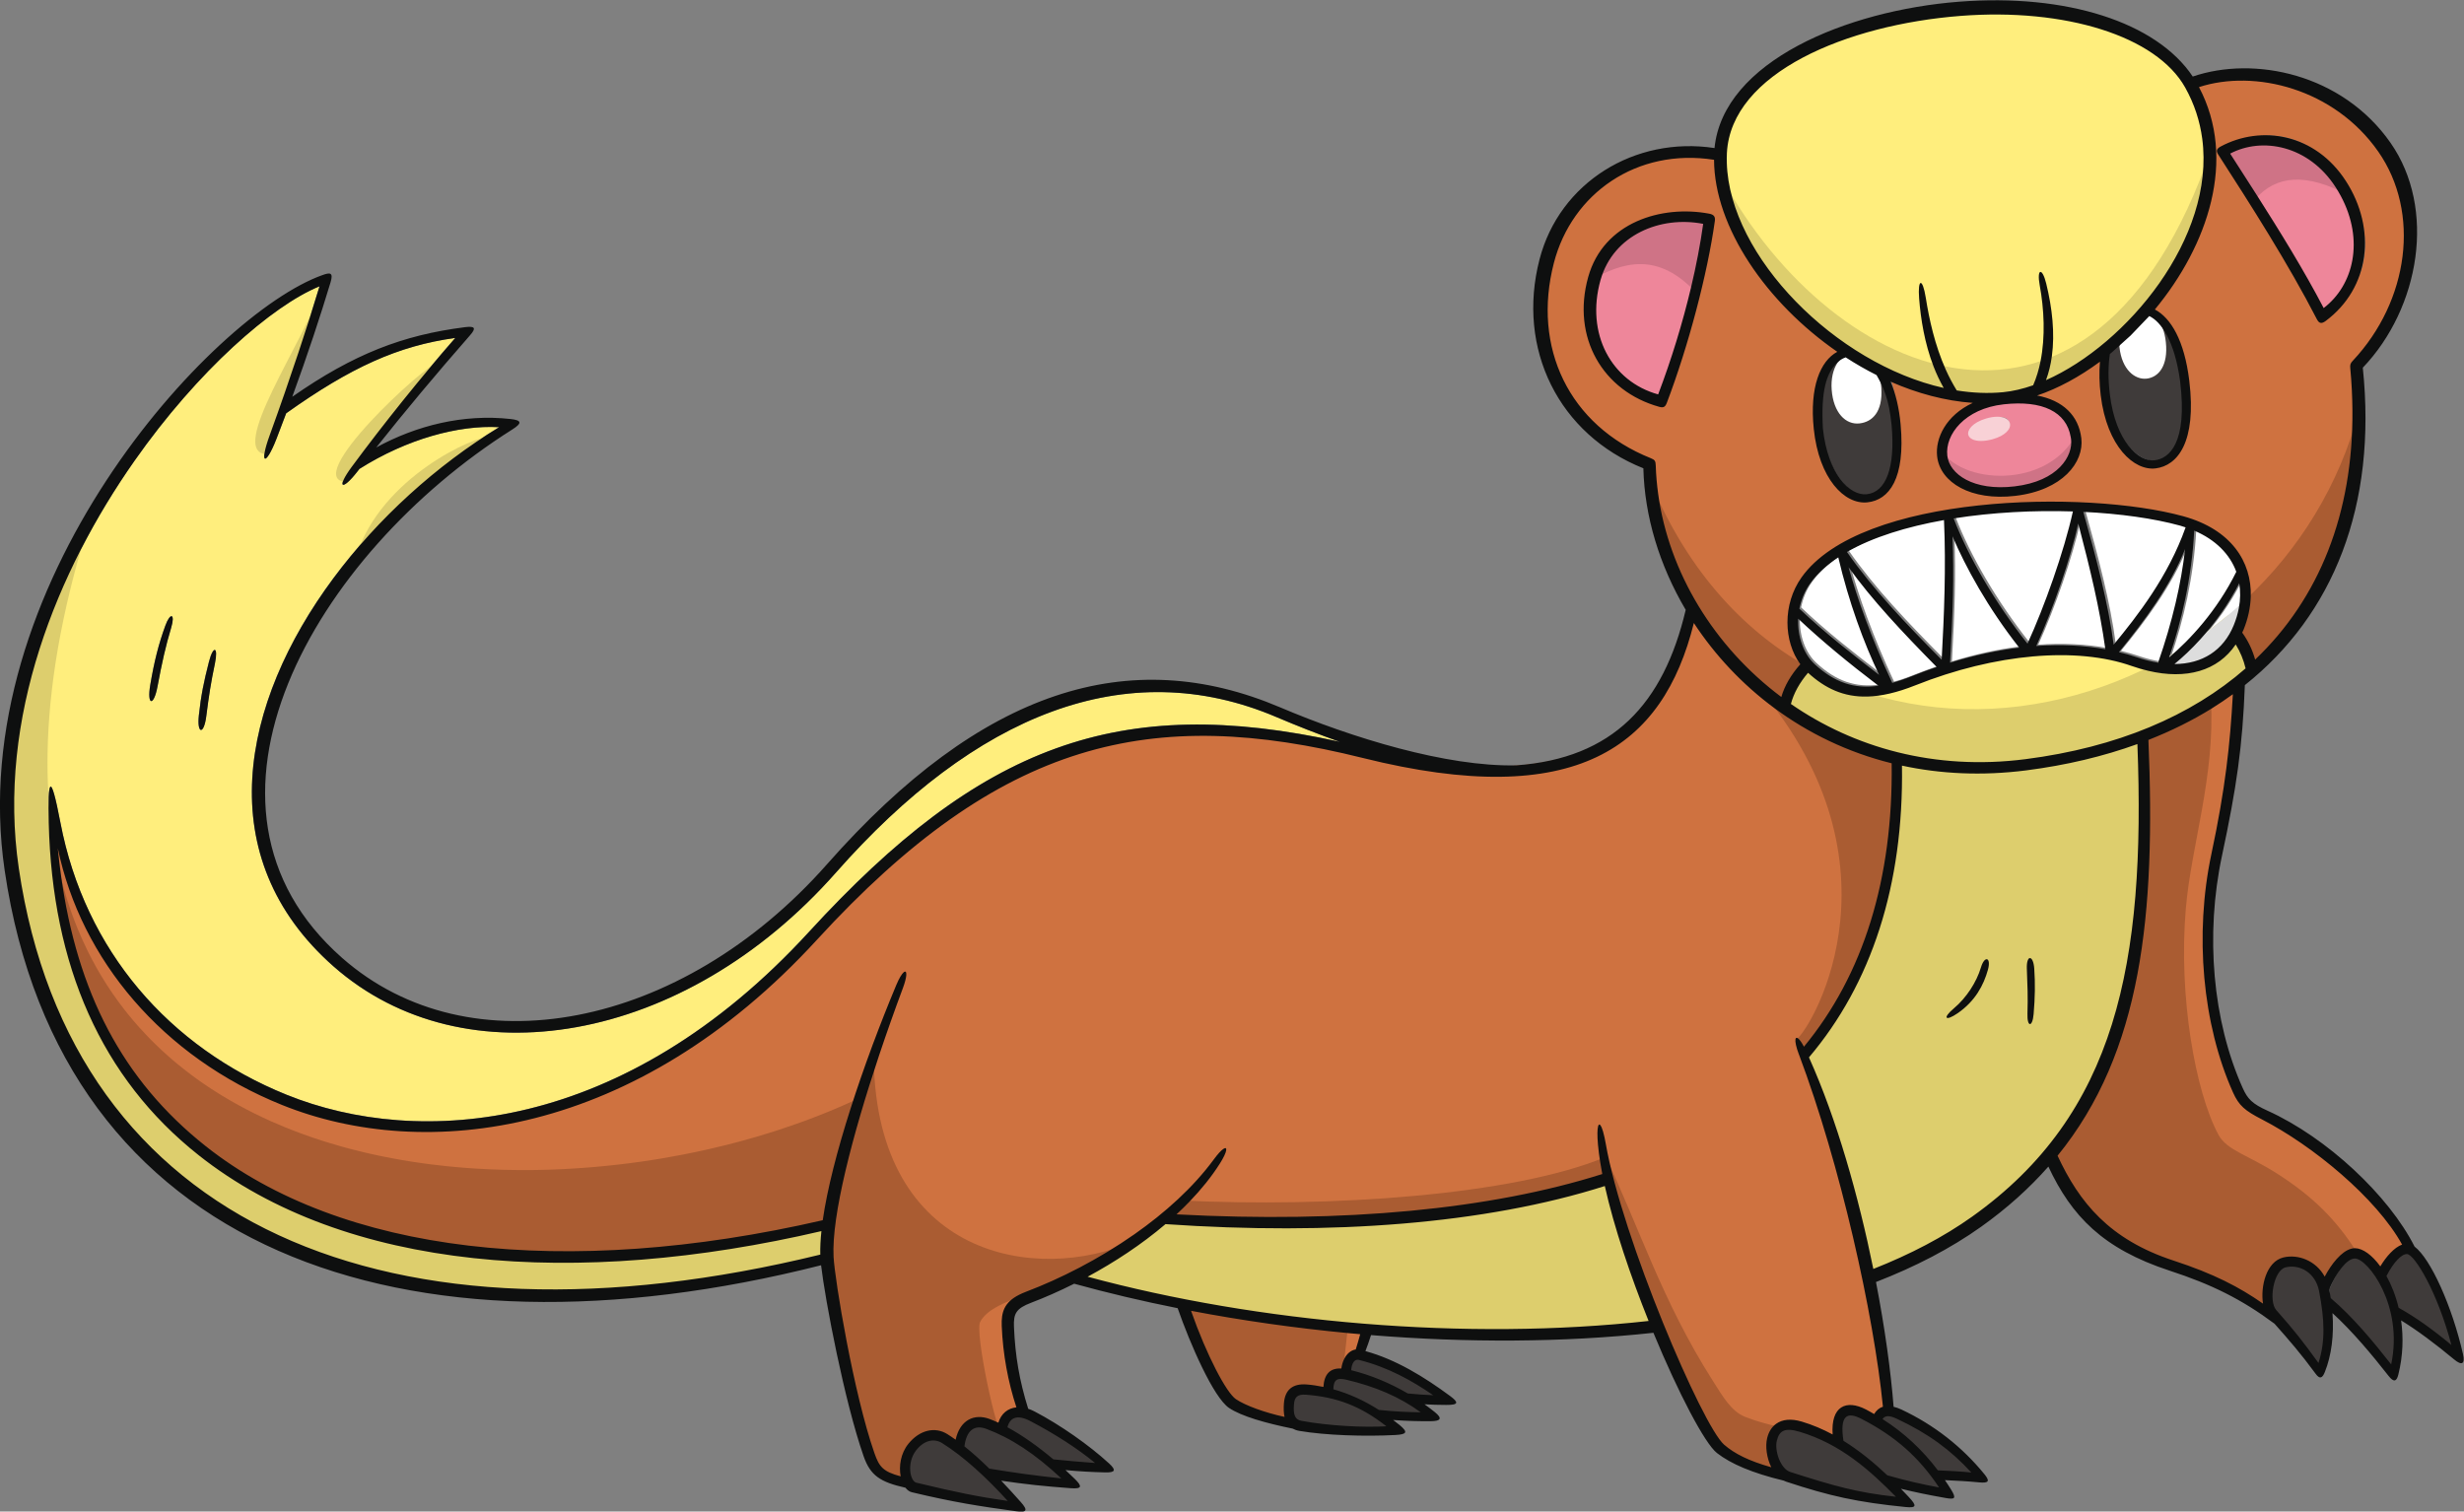 <?xml version="1.0" encoding="UTF-8"?>
<!-- Created with Inkscape (http://www.inkscape.org/) -->
<svg version="1.1" viewBox="0 0 399.69 245.17" xmlns="http://www.w3.org/2000/svg">
 <rect x="0" y="0" width="399.69" height="245.17" fill="#808080" stroke="none"/>
 <defs>
  <clipPath id="clipPath1352-1">
   <path d="M 0,841.89 H 595.28 V 0 H 0 Z"/>
  </clipPath>
  <clipPath id="clipPath1367-1">
   <path d="M 0,841.89 H 595.28 V 0 H 0 Z"/>
  </clipPath>
  <clipPath id="clipPath1382-7">
   <path d="M 0,841.89 H 595.28 V 0 H 0 Z"/>
  </clipPath>
  <clipPath id="clipPath1397-9">
   <path d="M 0,841.89 H 595.28 V 0 H 0 Z"/>
  </clipPath>
  <clipPath id="clipPath1412-8">
   <path d="M 0,841.89 H 595.28 V 0 H 0 Z"/>
  </clipPath>
  <clipPath id="clipPath1427-3">
   <path d="M 0,841.89 H 595.28 V 0 H 0 Z"/>
  </clipPath>
  <clipPath id="clipPath1457-6">
   <path d="M 0,841.89 H 595.28 V 0 H 0 Z"/>
  </clipPath>
  <clipPath id="clipPath1472-0">
   <path d="M 0,841.89 H 595.28 V 0 H 0 Z"/>
  </clipPath>
  <clipPath id="clipPath1487-4">
   <path d="M 0,841.89 H 595.28 V 0 H 0 Z"/>
  </clipPath>
  <clipPath id="clipPath1502-4">
   <path d="M 0,841.89 H 595.28 V 0 H 0 Z"/>
  </clipPath>
  <clipPath id="clipPath1517-0">
   <path d="M 0,841.89 H 595.28 V 0 H 0 Z"/>
  </clipPath>
  <clipPath id="clipPath1532-7">
   <path d="M 0,841.89 H 595.28 V 0 H 0 Z"/>
  </clipPath>
  <clipPath id="clipPath1547-9">
   <path d="M 0,841.89 H 595.28 V 0 H 0 Z"/>
  </clipPath>
  <clipPath id="clipPath1562-5">
   <path d="M 0,841.89 H 595.28 V 0 H 0 Z"/>
  </clipPath>
  <clipPath id="clipPath1577-8">
   <path d="M 0,841.89 H 595.28 V 0 H 0 Z"/>
  </clipPath>
  <clipPath id="clipPath1592-4">
   <path d="M 0,841.89 H 595.28 V 0 H 0 Z"/>
  </clipPath>
  <clipPath id="clipPath1607-2">
   <path d="M 0,841.89 H 595.28 V 0 H 0 Z"/>
  </clipPath>
  <clipPath id="clipPath1622-6">
   <path d="M 0,841.89 H 595.28 V 0 H 0 Z"/>
  </clipPath>
  <clipPath id="clipPath1637-3">
   <path d="M 0,841.89 H 595.28 V 0 H 0 Z"/>
  </clipPath>
  <clipPath id="clipPath1652-7">
   <path d="M 0,841.89 H 595.28 V 0 H 0 Z"/>
  </clipPath>
  <clipPath id="clipPath1667-1">
   <path d="M 0,841.89 H 595.28 V 0 H 0 Z"/>
  </clipPath>
  <clipPath id="clipPath1697-6">
   <path d="M 0,841.89 H 595.28 V 0 H 0 Z"/>
  </clipPath>
 </defs>
 <g transform="matrix(2.308 0 0 2.308 -42.189 -225.61)" fill="#3f3b3a">
  <path transform="matrix(.353 0 0 -.353 0 297)" d="m422 481.03c-2.765-0.33-4.375 1.21-4.723 5.814-0.16 2.112 2.076 4.56 0.377 5.894-1.967-2.09-3.924-6.824-3.251-13.297 0.943-9.057 6.101-14.261 9.448-13.906 3.862 0.401 6.731 6.035 5.967 14.514-0.382 4.241-2.474 7.601-3.837 9.906-0.073 0.037-0.148 0.071-0.221 0.108-1.172-0.161-0.849-1.868-0.784-2.878 0.302-4.756-0.46-5.855-2.977-6.154" clip-path="url(#clipPath1352-1)"/>
  <path transform="matrix(.353 0 0 -.353 0 297)" d="m471.19 486.12c1.151-9.437 6.852-13.87 10.002-13.477 2.811 0.342 7.418 3.733 5.903 16.156-0.824 6.749-4.964 12.68-6.121 12.137 0.843-1.1 0.928-2.552 1.145-4.589 0.506-4.732-0.555-6.379-2.959-6.636-2.287-0.244-4.445 1.097-4.927 5.606-7e-3 0.065-0.47 0.624-0.475 0.69-0.497-0.429-1.388-0.671-1.894-1.08-0.338-2.27-0.769-5.69-0.395-8.751" clip-path="url(#clipPath1367-1)"/>
  <path transform="matrix(.353 0 0 -.353 0 297)" d="m232.99 276.21c-1.859-2.449-0.479-7.165 0.792-7.47 8.141-1.951 13.709-2.795 19.826-3.676-4.183 4.606-9.948 10.608-14.283 13.311-1.706 1.064-4.854-0.212-6.335-2.165m15.743-5.152c5.562-0.917 10.708-1.008 16.24-1.617-5.297 4.966-11.762 9.742-16.635 11.551-2.442 0.905-5.29-1.177-5.682-4.271 1.68-1.337 4.345-4.071 5.965-5.663m12.979 2.069c-3.066 2.588-7.214 5.477-10.151 7.067 0.468 1.872 3.204 3.754 5.869 2.363 4.89-2.56 10.806-6.87 14.388-9.814-3.028 0.22-7.174 0.182-10.217 0.496" clip-path="url(#clipPath1382-7)"/>
  <path transform="matrix(.353 0 0 -.353 0 297)" d="m312.02 288c-1.683 0.12-3.238-1.625-3.349-3.019-0.159-2.002 0.793-4.053 2.148-4.303 5.53-1.02 14.504-1.026 18.942-0.754-5.203 4.099-11.69 7.624-17.74 8.076m26.851-1.441c-4.2 2.874-10.375 6.898-16.275 8.378-0.819 0.205-2.426-1.83-2.523-3.285 3.953-0.972 8.702-3.385 12.159-5.408 1.709-0.178 6.296-0.044 6.974 0.204m-12.723-3.376c-2.912 1.857-6.863 3.471-9.969 4.337 0.06 1.939 1.759 3.777 3.548 3.36 5.779-1.354 12.071-4.849 16.316-7.949-2.663 0.049-6.461-0.112-10.007 0.252" clip-path="url(#clipPath1397-9)"/>
  <path transform="matrix(.353 0 0 -.353 0 297)" d="m515.61 305.25c4.366-3.709 9.286-9.115 12.94-13.77 2.499 11.816-4.911 23.518-7.433 23.553-1.656 0.022-4.081-3.841-5.47-7.063-0.441-0.026-0.042-0.355-0.037-0.381 0.11-0.572 0.027-1.776 0.112-2.339m13.643-3.318c2.818 0.064 7.75-3.062 11.745-6.353-2.827 10.672-8.118 20.333-9.604 20.449-1.056 0.081-6.41-3.184-7.854-5.987 0.996-1.786 3.634-6.494 4.096-8.666m-13.909-9.383c-3.141 4.338-5.679 7.106-9.308 11.211-1.571 1.774 0.021 9.616 2.444 10.189 2.848 0.675 6.844-1.465 7.54-5.06 1.135-5.863 0.676-12.15-0.676-16.34" clip-path="url(#clipPath1412-8)"/>
 </g>
 <g transform="matrix(2.308 0 0 2.308 -42.189 -225.61)" fill="#ee869a">
  <path transform="matrix(.353 0 0 -.353 0 297)" d="m519.31 526.46c-0.319 0.596-1.3 0.796-1.684 1.389-5.367 8.304-14.983 9.723-21.392 6.35 1.719-2.673 2.514-5.533 4.246-8.25 4.791-7.513 10.215-16.332 14.152-23.865 5.946 4.516 9.339 15.378 4.598 24.219" clip-path="url(#clipPath1427-3)"/>
  <path transform="matrix(.353 0 0 -.353 0 297)" d="m369.84 509.28c-1.234 0.028 0.037-0.219 0.029-0.247-2.987-10.709 3.22-21.069 12.553-23.658 2.631 6.916 5.426 15.066 7.099 22.108 1.046 4.398 1.149 8.691 1.706 12.712-8.546 1.665-18.788-2.033-21.332-10.971" clip-path="url(#clipPath1457-6)"/>
  <path transform="matrix(.353 0 0 -.353 0 297)" d="m447.55 480.9c2.543 0.759 3.894 0.644 4.232-0.49 0.344-1.152-0.665-1.982-3.164-2.679-2.681-0.748-3.835-0.709-4.154 0.36-0.272 0.912 0.364 2.051 3.165 2.888m17.828-3.23c-0.852 4.989-6.921 8.353-14.638 7.5-7.816-0.863-12.198-7.063-11.737-11.202-1.114-0.123-0.111-0.024-0.109-0.036 0.43-3.675 6.057-7.083 14.273-6.121 8.786 1.029 12.898 6.226 12.516 9.496-0.019 0.163-0.278 0.427-0.305 0.585" clip-path="url(#clipPath1472-0)"/>
 </g>
 <g transform="matrix(2.308 0 0 2.308 -42.189 -225.61)" fill="#fff">
  <path transform="matrix(.353 0 0 -.353 0 297)" d="m422.04 480.15c2.516 0.299 4.622 2.281 4.32 7.037-0.065 1.01-0.273 1.988-0.598 2.878-0.652 1.432-4.207 4.068-6.152 3.532-0.673-0.223-1.323-0.647-1.916-1.278-0.95-1.373-1.382-3.36-1.222-5.472 0.348-4.604 2.803-7.027 5.568-6.697" clip-path="url(#clipPath1487-4)"/>
  <path transform="matrix(.353 0 0 -.353 0 297)" d="m479.16 489.06c2.405 0.257 4.348 2.557 3.843 7.289-0.218 2.037-0.839 3.604-1.683 4.704-0.399 0.326-0.805 0.93-1.211 1.126-1.987-2.273-6.091-4.928-6.35-6.662 5e-3 -0.066 6e-3 -0.132 0.013-0.198 0.483-4.508 3.101-6.502 5.388-6.259" clip-path="url(#clipPath1502-4)"/>
  <path transform="matrix(.353 0 0 -.353 0 297)" d="m412.54 448.56c-1.12-1.568-1.81-3.296-2.153-5.039 5.225-4.964 10.521-9.049 15.891-13.188-3.051 6.35-6.047 14.52-8.144 23.426-2.297-1.522-4.201-3.25-5.594-5.199m85.499 0.049c-2.2-4.328-4.955-8.095-7.72-11.153-1.776-1.964-3.552-3.63-5.191-4.963 5.532 0.017 9.753 2.67 11.831 7.77 0.461 1.132 0.789 2.256 1 3.362 0.328 1.722 0.343 3.394 0.08 4.984m-0.585 2.267c-1.275 3.492-4.119 6.393-8.384 8.204-0.505-9.702-2.613-18.224-5-25.261 4.083 3.456 9.535 9.251 13.384 17.057m-11.204 9.199c-5.234 1.438-11.977 2.385-19.279 2.738 2.543-9.048 5.009-18.447 6.048-26.461 4.712 5.723 10.832 13.508 14.333 23.371-0.365 0.12-0.72 0.247-1.102 0.352m-45.118 1.431c2.892-7.567 8.272-16.833 14.714-24.95 3.36 7.323 7.266 18.292 9.049 26.344-7.762 0.251-16.041-0.173-23.763-1.394m-21.267-6.679c5.217-7.476 11.688-14.234 18.876-21.485 0.498 8.962 0.882 18.446 0.466 27.838-7.392-1.316-14.173-3.39-19.342-6.353m20.551-22.063c4.75 1.461 9.366 2.46 13.774 2.998-6.279 7.986-10.691 16.073-13.289 22.183 0.321-8.245 0.059-15.426-0.485-25.181m33.653 2.102c1.208-0.296 2.391-0.625 3.523-1.013 1.485-0.51 2.911-0.86 4.284-1.086 2.854 8.205 4.594 15.738 5.374 22.628-3.018-7.49-8.099-14.329-13.181-20.529m-45.177-6.125c1.241 0.337 2.542 0.776 3.932 1.337 1.657 0.668 3.297 1.263 4.928 1.82-7.004 7.114-12.835 13.315-17.561 19.875 1.667-6.032 4.485-14.009 8.701-23.032m-15.434 3.7c3.913-3.596 7.781-4.976 12.693-4.275-5.892 4.472-11.304 8.933-16.004 13.366-0.165-3.616 1.114-7.072 3.311-9.091m52.505 28.055c2.418-9.29 4.256-16.811 5.4-25.054-4.235 0.764-8.854 0.997-13.768 0.647 3.458 7.637 6.816 17.409 8.368 24.407" clip-path="url(#clipPath1517-0)"/>
 </g>
 <path transform="matrix(.814 0 0 -.814 -42.189 459.75)" d="m404.94 277.71c-0.473-1.936 1.564-6.687 3.57-7.328 8.652-2.76 14.522-3.626 22.294-4.457-5.167 5.239-12.178 11.931-20.395 14.374-2.979 0.883-4.902-0.597-5.39-2.589m34.31-9.617c-4.027 6.046-9.563 11.279-16.339 14.775-2.894 1.494-5.46-0.091-4.692-5.156 3.168-1.968 6.865-5.065 9.535-7.592 3.959-1.12 8.016-1.453 11.495-2.105m-13.323 14.338c0.529 0.751 2.285 1.404 3.871 0.657 6.242-2.935 11.843-7.766 15.957-12.255-1.82 0.2-5.685 0.037-7.849 0.121-3.092 4.097-7.705 8.611-11.979 11.32" clip-path="url(#clipPath1532-7)" fill="#3f3b3a"/>
 <path transform="matrix(.814 0 0 -.814 -42.189 459.75)" d="m81.761 428.29c0.817 4.851 1.701 8.251 3.008 11.839 0.999 2.742 2.008 2.404 1.17-0.39-1.095-3.651-1.843-6.96-2.727-11.721-0.751-4.044-2.14-3.822-1.451 0.272m9.68-6.031c0.431 4.014 0.975 6.62 2.008 10.666 0.853 3.345 1.904 3.084 1.199-0.294-0.826-3.956-1.189-6.336-1.733-10.576-0.477-3.715-1.876-3.544-1.474 0.204m-27.591-21.338c4.886-25.591 21.736-44.82 45.06-54.25 26.387-10.665 67.261-7.76 104.14 32.464 34.106 37.207 61.717 47.592 105.76 37.855-4.377 1.546-8.641 3.236-12.65 4.941-29.995 12.754-60.034 0.43-87.717-30.945-30.33-34.373-74.167-41.62-100.13-18.771-24.715 21.75-18.535 52.514-0.037 77.401 8.857 11.917 20.536 22.488 33.005 30.073-0.024 2e-3 -0.05 1e-3 -0.075 2e-3 -7.989 0.437-18.302-2.338-27.759-8.314-0.124-0.16-0.25-0.319-0.374-0.478-1.587-2.051-2.666-2.883-2.946-2.661-0.273 0.217 0.222 1.446 1.773 3.545 6.391 8.651 13.927 18.004 20.634 25.682 3e-3 3e-3 5e-3 6e-3 8e-3 9e-3 -11.409-1.58-20.822-5.857-33.7-15.02-0.621-1.663-1.253-3.332-1.904-5.009-1.148-2.959-2.042-4.239-2.353-4-0.29 0.223-0.072 1.771 0.942 4.561 4.216 11.607 7.889 22.852 9.963 29.755-0.018-8e-3 -0.038-0.017-0.057-0.025-9.358-3.835-24.17-16.722-36.831-34.767-15.305-21.813-27.465-51.162-23.046-81.167 10.522-71.457 74.379-97.874 159.72-76.989-0.038 1.399 0.04 2.968 0.221 4.683-48.673-11.362-94.85-8.035-124.1 15.127-19.432 15.392-29.179 37.773-29.877 66.227-0.108 4.463-6e-3 6.824 0.31 7.174 0.37 0.412 1.036-1.961 2.017-7.103" clip-path="url(#clipPath1547-9)" fill="#ffee7d"/>
 <path transform="matrix(.814 0 0 -.814 -42.189 459.75)" d="m455.42 413.53c18.278 2.343 33.054 8.617 43.888 18.093-0.409 1.719-1.071 3.308-1.966 4.77-3.573-5.288-9.86-7.049-17.461-5.248-1.063 0.252-1.144 1.675-2.256 2.067-10.948 3.865-28.494 2.626-44.491-3.748-3.644-1.452-6.43-3.381-9.194-3.454-4.737-0.124-8.416 1.625-11.829 4.736-1.682-1.976-2.851-4.058-3.414-6.214 12.516-8.666 28.634-13.319 46.722-11.001" clip-path="url(#clipPath1562-5)" fill="#ffee7d"/>
 <path transform="matrix(.814 0 0 -.814 -42.189 459.75)" d="m456.52 362.8c-0.227-2.701-0.377-2.7-0.283 0.023 0.116 3.343 0.053 5.842-0.066 8.971-0.107 2.807 0.115 2.858 0.308 0.056 0.204-2.959 0.097-5.713-0.182-9.05m-8.995 8.979c-0.85-3.044-2.238-5.833-5.736-8.25-2.428-1.677-2.202-2.155 0.209-0.129 2.469 2.077 4.492 5.372 5.36 8.28 0.741 2.485 0.866 2.543 0.168 0.043m8.247 40.365c-8.861-1.135-18.352 0.097-25.969 1.741 0.354-23.919-6.576-44.871-19.007-59.557 5.545-12.319 10.677-29.143 13.614-43.575 7.351 2.904 16.04 6.522 21.742 10.583 28.691 20.432 34.606 52.603 32.93 96.373-6.748-2.443-15.301-4.482-23.309-5.51" clip-path="url(#clipPath1577-8)" fill="#ddce6d"/>
 <path transform="matrix(.814 0 0 -.814 -42.189 459.75)" d="m284.07 322.61c-4.789-4.074-12.234-9.658-17.564-12.529 33.974-9.179 79.455-13.625 115.73-9.606-3.578 8.911-8.308 21.809-10.145 30.041-23.861-7.595-55.086-10.173-88.02-7.906" clip-path="url(#clipPath1592-4)" fill="#ddce6d"/>
 <path transform="matrix(.814 0 0 -.814 -42.189 459.75)" d="m439.15 487.5c-0.789 1.397-0.677 2.598-1.24 4.061-1.785 4.639-2.551 9.774-2.867 13.825-0.318 4.062-0.571 4.1 0.065 0.074 0.671-4.251 0.766-9.008 2.956-13.921 0.629-1.413 2.861-4.373 3.685-5.719 3.118-0.499 6.303-0.406 9.332-0.112 1.914 0.185 4.315 0.893 6.368 1.615 0.652 1.495 1.764 4.522 2.098 6.195 0.987 4.927 0.083 9.776-0.795 14.536-0.609 3.3-0.614 3.458 0.189 0.199 1.212-4.926 1.518-9.871 0.899-14.425-0.227-1.665 0.257-3.266-0.305-4.777 16.103 7.126 35.03 28.471 32.396 48.196-0.465 3.477-2.107 8.247-3.953 11.542-5.75 10.26-24.651 15.808-45.477 14.187-22.668-1.762-46.659-12.208-47.5-28.174-0.034-0.656-0.115-2.499-0.096-3.163 0.525-18.691 22.787-39.341 44.245-44.141" clip-path="url(#clipPath1607-2)" fill="#ffee7d"/>
 <path d="m43.288 73.684c-6.595-0.291 6.03-18.23 9.177-27.466-2.38 7.123-5.316 18.719-7.792 23.919-0.539 1.131-0.57 2.335-0.911 2.997-0.14 0.272 0.041 0.572-0.474 0.55z" fill="#ddce6d"/>
 <g transform="matrix(2.308 0 0 2.308 -42.189 -225.61)" fill="#cf7240">
  <path transform="matrix(.353 0 0 -.353 0 297)" d="m410.03 357.37c0.304-0.162 0.749-0.842 1.277-1.841 11.857 14.364 17.769 34.139 17.482 57.185-8.804 2.187-16.65 6.027-23.364 10.987-6.463 4.775-12.09 12.592-16.279 18.972-8.38-24.724-22.206-37.049-65.288-27.677-42.109 10.495-73.393 3.286-110.03-36.681-36.111-39.395-77.356-43.72-105.8-32.273-23.831 9.591-40.048 29.869-44.709 52.12 0.179-1.85-0.859-6.022-0.613-7.805 3.208-23.179 13.422-40.732 30.104-53.944 26.98-21.37 71.697-26.54 122.95-14.751 0.894 6.229 2.908 13.973 5.482 22.045 2.662 8.352 6.032 15.825 9.268 23.557 1.192 2.847 1.455 3.927 1.338 2.519-0.046-0.559-0.699-0.631-1.127-1.777-1.618-4.334-3.114-8.639-4.628-13.176-5.309-15.903-9.933-32.369-9.512-40.573 0.236-4.603 4.227-27.292 8.366-39.122 0.959-2.741 3.727-4.682 7.238-5.628-0.387 2.012 0.206 5.356 1.76 7.275 2.239 2.765 3.862 3.015 6.321 1.475 0.547-0.343 1.875-1.056 2.422-1.446 0.855 3.941 2.384 3.81 4.51 4.474 0.574-0.214 3.841-0.577 4.442-0.855 0.56-0.781-0.106 0.109-0.103 0.108 0.563 1.826 2.234 3.108 3.928 3.278-1.676 5.11-2.686 11.117-2.92 16.753-0.117 2.806-0.16 3.844 2.794 5.345 0.423 0.215 1.787 0.867 2.31 1.066 6.744 2.559 14.013 6.462 21.117 11.443 6.063 4.251 10.792 8.615 14.966 14.299 0.776 1.055 1.288 1.935 1.71 2.231 0.931 0.651 0.333 1.12-1.205-1.314-1.688-2.669-3.979-5.763-6.287-8.163-0.831-0.864-0.803-1.819-1.695-2.646 33.416-1.776 63.202 0.186 85.481 7.247-0.157 0.811-0.371 2.306-0.494 3.078-0.193 1.218-0.268 2.47-0.366 3.573-0.328 3.687-0.739 4.287-0.127 2.847 0.183-0.431 0.064-0.863 0.259-1.764 0.078-0.365 0.314-1.857 0.391-2.299 3.258-18.811 18.379-55.691 22.736-59.456 2.085-1.798 7.734-3.847 12.231-5.123-0.936 1.871-2.013 5.303-1.615 6.928 0.313 1.277 1.013 2.145 1.875 2.764 1.224 0.879 2.081 0.445 4.223-0.194 2.152-0.639 4.835-1.831 6.794-2.883-0.381 5.633 0.63 8.051 4.59 6.009 0.557-0.288 2.508-1.47 3.047-1.778 0.438 0.731 2.126 2.018 2.859 2.248-1.836 18.466-8.579 48.549-16.839 70.489-0.56 1.487-1.138 1.466-1.056 1.935 0.049 0.281-0.436 1.072-0.219 0.956" clip-path="url(#clipPath1622-6)"/>
  <path transform="matrix(.353 0 0 -.353 0 297)" d="m369.2 509.44c3.044 10.916 12.955 13.522 22.437 11.733 0.931-0.174 0.975-0.479 0.851-1.353-1.473-10.561-4.877-22.615-9.175-33.935-0.339-0.904-0.179-0.961-0.954-0.747-11.237 3.116-16.409 12.256-13.048 24.302m125.74 25.829c8.142 4.374 17.484 2.33 23.57-7.085 6.187-9.574 5.481-19.872-3.361-26.45-0.869-0.648-0.835-0.381-1.245 0.413-5.721 11.11-12.784 21.89-19.227 31.891-0.448 0.695-0.365 0.69 0.431 1.119m4.216-90.363c-0.07-2.172 0.343-3.284-0.548-5.47-0.081-0.199-0.178-0.378-0.265-0.57 1.164-1.619 2.032-3.413 2.579-5.375 12.795 12.179 20.593 29.174 20.442 49.617-0.02 2.754-0.043 5.063-0.316 7.939-0.069 0.726 0.488 1.727 0.939 2.204 11.204 11.928 12.992 30.182 4.52 42.308-8.764 12.544-26.998 16.015-38.114 12.397 5.1-15.238 1.104-31.938-8.068-45.038 3.195-1.696 5.599-5.888 6.577-13.89 1.509-12.373-1.506-16.133-5.824-16.66-4.247-0.518-8.899 3.565-10.153 13.846-0.284 2.334-0.663 5.377-0.486 7.467-4.066-3.006-10.012-6.281-14.205-7.689 5.173-0.958 8.797-3.951 9.328-8.476 0.554-4.747-3.042-9.404-12.508-10.512-8.803-1.031-13.777 1.737-14.387 6.946-0.42 3.594 1.74 8.43 7.103 10.914-5.52 0.392-12.74 2.449-18.051 4.783 0.997-2.339 1.477-5.993 1.776-9.321 0.969-10.768-1.55-14.385-5.906-14.837-4.576-0.477-8.982 4.14-10.009 14.026-0.865 8.316 1.751 13.497 5.132 15.303-14.086 9.736-24.281 26.039-24.336 39.489-15.406 2.405-31.226-7.383-34.815-21.221-4.358-16.799 2.952-33.257 19.332-39.811 0.784-0.313 1.553-1.224 1.582-2.148 0.057-1.893 3e-3 -2.779 0.262-4.658 2.142-15.551 12.295-30.365 25.764-40.436 0.651 2.256 3.154 4.474 4.952 6.513 0.02 0.023-0.07-0.011-0.05 0.011-3.352 4.56-3.791 11.159 7e-3 16.519 15.032 16.318 55.498 16.085 74.877 11.967 9.492-2.618 13.094-9.259 12.871-16.25" clip-path="url(#clipPath1637-3)"/>
  <path transform="matrix(.353 0 0 -.353 0 297)" d="m503.47 342.3c-3.418 1.76-4.593 2.854-5.781 5.503-6.084 13.573-7.603 30.812-4.184 46.862 2.786 13.086 3.267 22.899 3.825 32.927-1.344-0.975-4.063-2.364-5.5-3.256-3.89-2.415-7.342-5.185-11.885-6.969 1.459-34.788-1.279-62.173-18.105-82.851 4.315-9.289 10.3-16.708 23.133-20.906 8.039-2.63 13.092-5.277 17.808-8.566-0.53 3.386 0.638 8.39 4.081 9.205 2.85 0.677 6.433-0.573 8.214-3.825 1.327 2.509 2.283 3.664 4.237 4.207 0.265 0.074 0.865 0.343 1.128 0.34 1.551-0.02 4.291-1.47 5.941-3.736 1.167 1.961 3.665 4.444 5.23 5.013-5.116 9.267-17.986 20.931-28.143 26.163" clip-path="url(#clipPath1652-7)"/>
  <path transform="matrix(.353 0 0 -.353 0 297)" d="m289.16 303.61c3.134-8.937 7.058-16.335 8.935-17.603 1.907-1.288 5.79-2.69 9.695-3.538-0.166 0.764-0.207 1.664-0.123 2.722 0.212 2.672 1.722 3.959 4.54 3.74 1.11-0.082 2.221-0.264 3.33-0.49 0.168 2.583 1.342 3.783 3.58 3.672 0.082 0.677 0.582 0.318 0.846 0.858 0.525 1.078 1.483 2.088 2.45 2.226 0.317 1.014 0.844 3.109 1.127 4.148-0.775 0.068-2.219 0.098-2.993 0.171-10.67 1.007-21.22 2.156-31.388 4.095" clip-path="url(#clipPath1667-1)"/>
 </g>
 <g stroke-width="2.308">
  <path d="m257.62 45.694c5.712-3.378 11.433-4.868 17.647 1.925l1.989-12.578-4.877-0.257-8.727 2.567-4.107 5.005z" fill="#cf7386"/>
  <path d="m381.26 31.848c-7.339-4.038-12.121-3.28-15.359 0.372l-5.06-7.814 3.267-1.452 6.443-0.091 4.356 1.906 3.993 3.449z" fill="#cf7386"/>
  <path d="m292.51 107.75-3.338 6.29 5.159 3.752 13.25 4.719 12.161 1.815 12.342-0.907 13.431-3.266 11.616-5.627 8.283-6.245-3.994-8.487c-19.473 16.172-47.348 20.508-68.91 7.958z" fill="#ddce6d"/>
  <path d="m267.45 77.493 0.545 5.264 2.541 9.439 5.99 9.438 7.805 8.894 4.639 3.373 3.919-5.927c-10.507-5.994-19.548-15.961-25.439-30.479z" fill="#aa5c32"/>
  <path d="m382.71 66.416c-3.244 12.392-9.857 22.827-18.404 30.811l-0.01 2.003-1.629 3.517 0.58 1.088 0.37 0.114 1.127 2.694 0.806 1.512 2.639-1.99 7.624-10.527 6.171-15.972 0.726-13.25z" fill="#aa5c32"/>
  <path d="m349.09 107.91 4.769 0.99 7.623-3.994 1.452-1.996 1.198-5.501c-4.544 4.214-9.629 7.739-15.042 10.501z" fill="#ddd"/>
  <path d="m8.639 136.2-6.621 5.75 2.767 14.388 7.701 16.941 12.834 15.915 15.659 11.038 20.278 6.931 21.562 2.823h16.684l25.155-3.849 9.497-1.541-0.256-5.904 5.39-20.535c-0.427 0.201-0.858 0.4-1.292 0.597-0.217 0.099-0.435 0.197-0.653 0.295-0.218 0.097-0.437 0.194-0.657 0.29-0.22 0.096-0.442 0.192-0.663 0.287-0.221 0.095-0.444 0.189-0.667 0.283-0.223 0.094-0.446 0.188-0.67 0.28-0.224 0.093-0.449 0.185-0.675 0.277-0.677 0.275-1.361 0.545-2.051 0.809-0.46 0.176-0.923 0.349-1.388 0.52-0.233 0.086-0.465 0.171-0.699 0.255-0.234 0.085-0.468 0.168-0.704 0.252-0.94 0.333-1.891 0.655-2.85 0.967-0.24 0.078-0.48 0.156-0.721 0.233-0.241 0.077-0.483 0.153-0.725 0.229-0.726 0.227-1.457 0.448-2.193 0.663-0.736 0.215-1.477 0.424-2.222 0.627-0.248 0.068-0.497 0.135-0.747 0.201-0.249 0.067-0.499 0.132-0.749 0.197-0.5 0.13-1.003 0.258-1.507 0.383-0.504 0.125-1.01 0.247-1.517 0.366-0.254 0.06-0.508 0.119-0.762 0.178-0.254 0.058-0.509 0.116-0.764 0.173-0.255 0.057-0.511 0.113-0.767 0.168-0.256 0.056-0.512 0.111-0.769 0.165-0.77 0.162-1.544 0.319-2.321 0.469-1.035 0.2-2.076 0.388-3.121 0.564-0.523 0.088-1.047 0.173-1.572 0.255-0.525 0.082-1.05 0.162-1.577 0.238-0.263 0.038-0.527 0.075-0.791 0.112-0.528 0.073-1.056 0.144-1.585 0.211-0.529 0.067-1.06 0.132-1.591 0.193-1.327 0.153-2.657 0.288-3.991 0.403-0.267 0.023-0.534 0.044-0.801 0.066-0.267 0.021-0.534 0.042-0.801 0.062-0.802 0.059-1.603 0.112-2.406 0.157-0.268 0.014-0.536 0.028-0.804 0.042-0.268 0.014-0.536 0.026-0.804 0.038-0.268 0.011-0.536 0.023-0.804 0.034-0.268 9e-3 -0.536 0.018-0.804 0.028s-0.536 0.016-0.804 0.023-0.536 0.014-0.804 0.018c-0.268 5e-3 -0.536 9e-3 -0.804 0.014-0.268 5e-3 -0.535 7e-3 -0.803 9e-3 -0.536 5e-3 -1.072 5e-3 -1.607 1e-3 -0.803-5e-3 -1.605-0.016-2.406-0.036-1.603-0.039-3.202-0.11-4.795-0.211-0.531-0.034-1.061-0.071-1.591-0.112-0.265-0.021-0.53-0.041-0.794-0.063-0.529-0.044-1.058-0.093-1.585-0.144-0.264-0.026-0.526-0.052-0.789-0.08-0.789-0.083-1.576-0.173-2.361-0.272-0.262-0.033-0.524-0.068-0.785-0.103-0.261-0.035-0.521-0.071-0.781-0.107-0.26-0.037-0.521-0.074-0.781-0.112-0.26-0.038-0.519-0.078-0.779-0.118-0.518-0.081-1.036-0.166-1.551-0.254-0.516-0.088-1.03-0.18-1.543-0.275-0.513-0.096-1.024-0.195-1.534-0.298-0.255-0.052-0.509-0.104-0.763-0.157-0.508-0.107-1.016-0.218-1.52-0.333-0.252-0.058-0.504-0.116-0.756-0.175-0.755-0.178-1.506-0.365-2.253-0.56-0.249-0.065-0.497-0.131-0.745-0.198-0.248-0.067-0.495-0.135-0.742-0.204-0.741-0.207-1.477-0.424-2.208-0.649-0.244-0.075-0.487-0.151-0.73-0.228-0.485-0.154-0.969-0.311-1.45-0.473-0.241-0.081-0.48-0.164-0.719-0.247-0.479-0.166-0.956-0.336-1.43-0.51-0.474-0.174-0.945-0.352-1.414-0.534-0.469-0.182-0.936-0.369-1.4-0.559-0.696-0.286-1.386-0.581-2.07-0.886-0.228-0.102-0.454-0.204-0.681-0.308-0.227-0.104-0.453-0.209-0.679-0.315-0.45-0.212-0.897-0.427-1.342-0.648-1.778-0.88-3.51-1.828-5.189-2.846-0.21-0.127-0.419-0.256-0.627-0.385-0.416-0.259-0.828-0.522-1.238-0.789-0.205-0.134-0.409-0.269-0.612-0.405-0.203-0.136-0.405-0.273-0.606-0.411-0.201-0.138-0.402-0.278-0.601-0.419-0.199-0.141-0.399-0.282-0.596-0.425-0.198-0.143-0.395-0.287-0.59-0.432-0.392-0.29-0.779-0.585-1.163-0.884-0.384-0.299-0.765-0.603-1.141-0.911-0.188-0.154-0.375-0.31-0.562-0.466-0.745-0.626-1.474-1.269-2.187-1.932-0.713-0.662-1.41-1.343-2.089-2.043-0.509-0.525-1.009-1.06-1.499-1.606-0.327-0.364-0.648-0.733-0.966-1.107-0.159-0.187-0.316-0.375-0.472-0.564-0.156-0.189-0.312-0.38-0.466-0.571-0.154-0.192-0.307-0.384-0.459-0.578-1.367-1.746-2.638-3.59-3.806-5.534-0.13-0.216-0.259-0.434-0.386-0.652-0.127-0.219-0.253-0.438-0.378-0.659-0.249-0.442-0.493-0.889-0.732-1.342-0.119-0.226-0.237-0.454-0.354-0.682-0.117-0.229-0.232-0.458-0.346-0.689-0.57-1.155-1.107-2.343-1.609-3.562-0.1-0.244-0.199-0.489-0.297-0.736-0.098-0.246-0.194-0.494-0.289-0.743-0.095-0.249-0.187-0.498-0.279-0.75-0.092-0.252-0.183-0.505-0.272-0.76-0.267-0.763-0.519-1.537-0.76-2.323-0.32-1.048-0.617-2.116-0.888-3.207-0.068-0.273-0.134-0.548-0.199-0.823-0.389-1.651-0.723-3.35-0.998-5.098-4e-3 -0.026-8e-3 -0.053-0.012-0.08z" fill="#aa5c32"/>
  <path d="m15.822 80.608-6.674 12.835-5.134 13.604-3.08 14.888v14.374l3.85 20.022 7.701 16.941 12.834 15.915 15.659 11.038 20.278 6.931 21.562 2.823h16.684l25.155-3.849 9.497-1.541-0.256-5.904 9e-3 -0.038-25.993 4.45-17.606 0.726-18.514-1.452-17.969-3.994-15.972-7.986-12.887-10.709-7.441-9.801-6.897-18.332-1.424-12.214c-0.261-1.286-0.493-2.598-0.688-3.94-0.085-0.588-0.164-1.181-0.236-1.78-0.144-1.198-0.261-2.418-0.352-3.66-0.045-0.621-0.084-1.248-0.116-1.881-0.095-1.896-0.127-3.842-0.095-5.84 0.021-1.331 0.071-2.686 0.15-4.063 0.04-0.688 0.087-1.382 0.142-2.082 0.109-1.4 0.248-2.823 0.417-4.269 0.085-0.723 0.178-1.452 0.278-2.187 0.1-0.735 0.207-1.475 0.323-2.222 0.116-0.746 0.239-1.498 0.371-2.256 0.263-1.516 0.559-3.057 0.886-4.621 0.164-0.782 0.335-1.57 0.515-2.364 1.26-5.557 2.924-11.408 5.022-17.563z" fill="#ddce6d"/>
  <path d="m279.31 28.894c18.153 33.458 60.284 50.726 79.315-4.492l-0.77 8.471-5.134 11.551-6.931 8.471-8.856 6.931-6.802 3.465-6.674 1.155-6.931-0.385-8.342-2.31-7.957-4.877-8.856-6.546-7.701-9.882-3.337-7.444z" fill="#ddce6d"/>
  <path d="m314.66 72.647c3.208 6.002 17.502 6.78 22.139-2.246l-0.578 4.428-3.658 2.888-5.07 1.797-6.61-0.642-3.401-1.604z" fill="#cf7386"/>
 </g>
 <g transform="matrix(2.308 0 0 2.308 -42.189 -225.61)" fill="#aa5c32">
  <path d="m173.67 146.93c0.304 5.371-1.389 10.247-1.767 14.691-0.522 6.133 0.662 12.853 2.298 15.886 0.591 1.096 2.114 1.433 4.163 2.751 2.456 1.58 4.08 3.179 5.513 5.425l-1.424 1.139-0.528 1.112-1.14-1.112-1.585-0.528-1.057 0.556-0.362 1.363 0.028 1.53v0.473l-4.255-2.419-4.728-1.752-3.587-2.392-2.447-3.615-0.417-1.224 2.447-3.559 2.614-5.84 1.029-4.867 0.64-7.202-0.111-7.953z"/>
  <path d="m113.01 191.05-0.278 2.503 0.195 0.528-0.973 0.417-0.306 0.89-2.28 0.028-0.528 0.834 0.167 1.585-2.531-0.528-2.169-1.112-1.724-3.421-1.168-2.809-0.139-0.584z"/>
  <path d="m141.32 145.44c11.274 12.561 4.446 24.363 3.226 25.361l0.556 0.89 1.057-1.112 3.559-6.73 1.557-7.119 0.389-5.84-6.062-2.169z"/>
  <path d="m101.11 182.11c10.776 0.53 23.48-0.367 29.926-3.01l0.315 1.652-4.09 0.944-10.697 1.652-10.146 0.236-6.45-0.315z"/>
  <path d="m130.92 178.59c2.621 5.488 4.113 10.5 7.757 16.227 0.7 1.1 1.275 2.107 2.233 2.501 0.473 0.195 2.307 0.805 2.803 0.682 0.348-0.086-1.001 0.389-1.001 0.389l-0.056 1.446 1.057 1.613-1.168-0.111-2.447-0.945-2.28-2.781-3.059-6.507-2.169-6.396z"/>
  <path d="m79.7 170.91c-0.47 14.656 10.524 17.04 17.575 14.349l-3.281 2.336-4.494 1.47s-0.865 0.305-1.542 0.759c-0.447 0.299-0.791 0.718-0.831 0.959-0.235 1.423 1.572 9.25 1.528 7.102l-1.502-0.334-1.168 0.334-0.278 0.834v0.612l-1.891-1.001-1.557 1.112-0.389 1.279 0.278 1.502-1.724-0.556-0.945-0.89-1.78-6.73-1.39-8.009 0.167-3.448 2.28-8.231z"/>
 </g>
 <path d="m57.82 90.115c4.034-12.763 19.399-19.506 21.599-19.24z" fill="#ddce6d"/>
 <path d="m56.25 78.176c-7.731-0.201 12.712-19.129 15.145-19.637z" fill="#ddce6d"/>
 <path transform="matrix(.814 0 0 -.814 -42.189 459.75)" d="m446.58 372.01c-0.867-2.907-2.89-6.036-5.36-8.112-2.41-2.027-1.688-2.663 0.74-0.987 3.498 2.417 5.165 5.597 6.015 8.64 0.698 2.5-0.653 2.945-1.395 0.459m-363.36 56.007c0.884 4.761 1.632 8.07 2.727 11.721 0.838 2.795-0.171 3.132-1.17 0.39-1.307-3.587-2.191-6.988-3.008-11.839-0.689-4.094 0.7-4.316 1.451-0.272m413.03 106.18c1.719-2.674 3.46-5.375 5.193-8.092 4.79-7.514 9.505-15.15 13.442-22.683 5.946 4.516 8.157 13.486 3.416 22.327-0.319 0.595-0.669 1.19-1.052 1.783-5.368 8.303-14.59 10.038-20.999 6.665m-2.394-0.16c-0.448 0.695-0.309 1.135 0.487 1.564 8.142 4.374 18.877 2.553 24.963-6.862 6.187-9.573 4.812-21.321-4.03-27.899-0.869-0.647-1.337-0.437-1.747 0.357-5.721 11.111-13.23 22.838-19.673 32.84m-38.123-162.25c0.119-3.129 0.238-5.628 0.122-8.971-0.094-2.723 1.004-2.78 1.231-0.079 0.279 3.337 0.33 6.092 0.126 9.05-0.193 2.802-1.586 2.808-1.479 0m-64.496 148.41c-8.546 1.665-17.895-2.2-20.44-11.138-8e-3 -0.028-0.019-0.052-0.027-0.08-2.987-10.709 2.162-20.177 11.494-22.767 2.631 6.917 4.869 14.231 6.543 21.273 1.045 4.398 1.873 8.691 2.43 12.712m2.324 0.565c-1.474-10.561-5.267-24.9-9.565-36.22-0.339-0.903-0.736-1.017-1.511-0.803-11.238 3.116-17.524 13.817-14.163 25.863 3.044 10.916 14.626 14.414 24.109 12.625 0.931-0.174 1.254-0.589 1.13-1.465m146.78-223.96c-2.827 10.671-7.338 17.992-8.824 18.107-1.056 0.081-2.676-1.567-4.119-4.371 0.996-1.786 1.85-3.929 2.424-6.325 3.375-1.887 6.524-4.121 10.519-7.411m-19.213 17.223c-1.656 0.022-3.747-2.893-5.135-6.115 5e-3 -0.025 0.013-0.048 0.018-0.074 0.11-0.572 0.194-1.135 0.279-1.698 4.366-3.709 8.394-8.558 12.048-13.213 2.499 11.816-4.688 21.065-7.21 21.1m-0.793 1.94c0.265 0.073 0.53 0.12 0.793 0.116 1.551-0.019 3.399-1.359 5.049-3.624 1.167 1.962 2.773 3.776 4.339 4.345-5.117 9.266-17.764 19.705-27.921 24.937-3.417 1.759-4.592 2.742-5.781 5.391-6.083 13.573-7.713 31.481-4.295 47.531 2.787 13.085 3.714 21.783 4.272 31.811-1.345-0.975-2.725-1.918-4.163-2.81-3.89-2.414-8.122-4.515-12.665-6.299 1.46-34.789-1.278-62.173-18.105-82.851 4.316-9.289 10.301-16.708 23.133-20.906 8.039-2.63 13.093-5.278 17.808-8.567-0.529 3.387 0.638 8.391 4.081 9.206 2.85 0.677 6.433-0.574 8.214-3.826 1.327 2.51 3.287 5.002 5.241 5.546m-6.365-8.418c-0.696 3.595-3.8 5.401-6.648 4.726-2.423-0.573-3.458-6.743-1.887-8.517 3.629-4.104 5.275-6.204 8.416-10.542 1.352 4.19 1.254 8.47 0.119 14.333m-36.203 108.99c-6.748-2.443-14.142-4.215-22.15-5.242-8.862-1.135-17.147-0.698-24.764 0.945 0.354-23.919-6.103-43.452-18.534-58.137 5.545-12.32 9.889-27.725 12.826-42.157 7.351 2.904 13.99 6.364 19.692 10.426 28.691 20.431 34.606 50.395 32.93 94.165m-67.475-61.79c-0.56 1.487-0.744 2.491-0.662 2.961 0.049 0.28 0.195 0.362 0.412 0.247 0.304-0.163 0.749-0.724 1.276-1.723 11.858 14.364 17.77 33.43 17.482 56.475-8.803 2.188-16.649 6.027-23.363 10.987-6.464 4.775-11.868 10.586-16.057 16.966-6.149-24.725-23.431-37.495-65.956-26.897-42.109 10.495-72.167 3.731-108.8-36.235-36.111-39.395-78.135-44.36-106.57-32.913-23.831 9.592-40.049 28.924-44.71 51.175 0.18-1.85 0.402-3.658 0.649-5.441 3.207-23.178 12.161-40.732 28.843-53.944 26.98-21.369 71.697-26.54 122.95-14.75 0.895 6.229 2.909 13.972 5.482 22.045 2.663 8.351 5.921 17.051 9.157 24.782 1.192 2.847 2.124 3.371 2.007 1.962-0.047-0.558-0.253-1.411-0.681-2.557-1.619-4.333-3.225-8.861-4.74-13.398-5.309-15.903-9.486-31.924-9.065-40.128 0.236-4.602 4.003-27.291 8.143-39.121 0.959-2.741 1.719-3.679 5.231-4.625-0.388 2.012-0.017 4.576 1.536 6.494 2.24 2.765 5.312 3.461 7.77 1.922 0.548-0.343 1.095-0.722 1.643-1.113 0.854 3.941 3.721 5.26 6.74 4.14 0.574-0.213 1.165-0.465 1.767-0.743 2e-3 -1e-3 5e-3 -2e-3 7e-3 -3e-3 0.564 1.825 1.901 2.885 3.595 3.055-1.677 5.109-2.686 10.56-2.921 16.195-0.116 2.806 0.51 4.737 3.463 6.237 0.424 0.216 0.895 0.422 1.419 0.621 6.743 2.559 14.458 6.462 21.562 11.443 6.064 4.251 11.684 9.284 15.859 14.967 0.775 1.055 1.399 1.712 1.822 2.009 0.931 0.651 0.89-0.442-0.649-2.876-1.688-2.669-3.756-5.205-6.064-7.605-0.831-0.864-1.695-1.708-2.586-2.534 33.415-1.776 62.571 0.974 84.85 8.035-0.157 0.811-0.293 1.597-0.415 2.368-0.193 1.219-0.347 2.391-0.446 3.495-0.327 3.686 0.129 4.838 0.74 3.399 0.184-0.431 0.38-1.099 0.574-2.001 0.079-0.364 0.157-0.752 0.233-1.194 3.259-18.811 19.247-56.243 23.603-60.008 2.085-1.798 4.897-3.216 9.394-4.492-0.937 1.87-1.225 4.199-0.827 5.824 0.312 1.276 0.934 2.224 1.796 2.843 1.224 0.879 2.948 1.076 5.09 0.437 2.151-0.639 4.204-1.516 6.162-2.568-0.38 5.633 2.68 7.025 6.641 4.983 0.557-0.287 1.089-0.603 1.628-0.911 0.438 0.732 1.021 1.23 1.755 1.461-1.836 18.466-8.5 48.313-16.76 70.252m16.675-72.715c4.274-2.709 7.941-6.119 11.033-10.216 2.164-0.084 4.847-0.236 6.667-0.436-4.115 4.489-8.533 7.743-14.775 10.678-1.586 0.747-2.396 0.726-2.925-0.026m11.273-13.628c-4.027 6.045-8.696 10.175-15.472 13.67-2.894 1.495-4.356 0.698-3.588-4.367 3.168-1.968 6.077-4.357 8.747-6.883 3.959-1.12 6.834-1.769 10.313-2.42m-8.603-1.852c-5.167 5.239-10.996 10.512-19.213 12.955-2.979 0.883-4.035 0.191-4.523-1.802-0.473-1.936 0.697-5.583 2.703-6.224 8.652-2.759 13.261-4.098 21.033-4.929m-49.285 35.026c-3.578 8.911-6.888 18.656-8.726 26.889-23.86-7.595-54.612-9.859-87.547-7.592-4.788-4.074-10.185-7.608-15.514-10.479 33.974-9.178 75.514-12.837 111.79-8.818m-57.747-7.754c-0.819 0.205-1.423-0.604-1.52-2.059 3.953-0.972 7.81-2.605 11.267-4.628 1.709-0.178 3.175-0.267 5.079-0.353-4.2 2.874-8.926 5.56-14.826 7.04m12.333-10.445c-4.245 3.1-9.088 5.146-14.867 6.5-1.789 0.417-2.485 0.027-2.545-1.911 3.106-0.866 6.165-2.258 9.077-4.115 3.546-0.363 5.672-0.425 8.335-0.474m-6.842-2.784c-5.202 4.099-10.017 5.84-16.067 6.292-1.683 0.12-2.235-0.51-2.347-1.904-0.158-2.002 0.125-3.05 1.48-3.3 5.53-1.02 12.497-1.36 16.934-1.088m-15.88 8.332c1.11-0.083 2.221-0.265 3.33-0.49 0.168 2.582 1.342 3.783 3.58 3.671 0.082 0.678 0.267 1.303 0.531 1.844 0.525 1.078 1.365 1.812 2.332 1.95 0.317 1.014 0.608 2.005 0.891 3.044-0.775 0.067-1.549 0.136-2.323 0.209-10.67 1.008-21.22 2.512-31.388 4.451 3.134-8.938 7.058-16.336 8.935-17.603 1.907-1.289 5.79-2.69 9.695-3.539-0.166 0.765-0.207 1.664-0.123 2.723 0.212 2.672 1.722 3.959 4.54 3.74m-59.637-8.525c2.937-1.59 6.082-3.81 9.149-6.398 3.043-0.314 5.294-0.499 8.321-0.719-3.582 2.944-8.049 5.805-12.939 8.365-2.664 1.391-4.062 0.624-4.531-1.248m10.737-10.195c-5.297 4.966-10.09 8.07-14.962 9.879-2.442 0.905-3.953-0.397-4.345-3.491 1.681-1.337 3.342-2.845 4.962-4.437 5.562-0.917 8.813-1.342 14.345-1.951m-23.753 7.038c-1.706 1.064-3.739 0.457-5.22-1.496-1.858-2.449-1.186-6.089 0.085-6.393 8.141-1.951 12.094-2.756 18.21-3.637-4.182 4.606-8.739 8.823-13.075 11.526m-24.056 42.242c-48.674-11.362-94.851-8.035-124.1 15.128-19.432 15.391-29.179 37.772-29.876 66.226-0.108 4.463-6e-3 6.824 0.309 7.174 0.371 0.412 1.037-1.961 2.017-7.103 4.887-25.591 21.736-44.82 45.06-54.25 26.387-10.665 67.261-7.759 104.14 32.464 34.106 37.207 61.717 47.592 105.76 37.855-4.377 1.547-8.64 3.236-12.65 4.941-29.995 12.754-60.034 0.43-87.717-30.945-30.33-34.373-74.166-41.619-100.13-18.771-24.715 21.75-18.534 52.514-0.037 77.401 8.858 11.917 20.536 22.488 33.005 30.073-0.024 2e-3 -0.05 1e-3 -0.074 3e-3 -7.99 0.436-18.303-2.338-27.76-8.315-0.124-0.159-0.25-0.318-0.373-0.478-1.588-2.051-2.667-2.883-2.946-2.661-0.274 0.217 0.221 1.446 1.772 3.545 6.391 8.651 13.927 18.004 20.634 25.682 3e-3 3e-3 5e-3 6e-3 8e-3 9e-3 -11.409-1.58-20.821-5.857-33.7-15.02-0.621-1.663-1.253-3.332-1.904-5.009-1.148-2.959-2.042-4.238-2.352-4-0.291 0.223-0.073 1.771 0.941 4.561 4.216 11.607 7.889 22.852 9.963 29.755-0.018-8e-3 -0.038-0.017-0.056-0.025-9.359-3.835-24.171-16.722-36.832-34.767-15.305-21.813-27.465-51.162-23.046-81.167 10.523-71.457 74.379-97.874 159.72-76.989-0.037 1.399 0.04 2.968 0.222 4.683m191.29 106.43c0.652 2.255 1.929 4.417 3.727 6.456 0.02 0.023 0.042 0.045 0.062 0.067-3.352 4.561-3.568 11.94 0.23 17.3 11.799 16.651 56.724 17.533 76.103 12.189 9.492-2.618 13.651-9.036 13.428-16.026-0.07-2.173-0.549-4.399-1.44-6.586-0.081-0.199-0.178-0.378-0.265-0.57 1.164-1.619 2.032-3.412 2.579-5.375 12.795 12.179 19.534 29.174 19.383 49.617-0.02 2.754-0.154 5.565-0.427 8.441-0.069 0.726 0.042 1.002 0.493 1.479 11.204 11.928 13.549 29.569 5.077 41.695-8.764 12.544-24.602 16.461-35.717 12.843 7.608-14.402 1.773-31.547-8.793-44.313 3.195-1.696 5.878-6.167 6.856-14.169 1.509-12.373-2.398-16.969-6.716-17.496-4.247-0.518-9.679 4.29-10.933 14.571-0.284 2.334-0.329 4.597-0.152 6.687-4.067-3.006-8.34-5.332-12.533-6.74 5.172-0.958 8.295-4.007 8.826-8.533 0.554-4.746-3.711-10.352-13.177-11.46-8.803-1.031-14.948 2.629-15.558 7.838-0.42 3.594 1.74 8.207 7.103 10.691-5.52 0.392-11.068 1.892-16.379 4.226 0.997-2.338 1.7-5.212 1.999-8.541 0.969-10.768-2.275-15.054-6.631-15.506-4.576-0.477-9.651 4.754-10.678 14.639-0.865 8.316 1.305 13.553 4.686 15.359-14.086 9.736-24.504 24.813-24.559 38.263-15.406 2.405-28.328-6.714-31.917-20.551-4.358-16.8 2.952-32.366 19.332-38.92 0.784-0.313 0.94-0.555 0.969-1.479 0.057-1.893 0.226-3.782 0.485-5.661 2.141-15.551 11.069-30.365 24.537-40.435m18.974 64.147c-2.104 1.057-4.159 2.24-6.152 3.532-0.303-0.1-0.757-0.311-1.126-0.577-0.45-0.324-0.79-0.701-0.79-0.701-1.841-2.005-3.046-5.214-2.62-12.875 0.943-9.057 5.376-13.481 8.723-13.126 3.863 0.401 5.729 5.31 4.965 13.789-0.524 5.318-1.707 7.704-3 9.958m25.358-5.826c-7.815-0.863-11.718-6.061-11.257-10.199 1e-3 -0.012 0-0.025 1e-3 -0.037 0.431-3.674 5.166-7.082 13.381-6.121 8.787 1.03 11.673 6.116 11.29 9.386-0.019 0.163-0.054 0.315-0.081 0.473-0.852 4.989-5.617 7.35-13.334 6.498m28.994 17.582s0.406-0.196 0 0l-3.734-3.892-3.612-3.249c-0.17-0.141-0.337-0.287-0.508-0.425-0.338-2.271-0.379-4.965-5e-3 -8.027 1.15-9.436 5.792-13.535 8.943-13.143 2.811 0.342 6.581 3.288 5.067 15.711-1.104 8.186-3.846 11.932-6.151 13.025m-84.185 30.527c0.525-18.691 21.762-40.05 43.22-44.85-0.789 1.397-1.465 2.834-2.028 4.298-1.785 4.639-2.551 9.459-2.867 13.509-0.318 4.063 0.69 4.179 1.326 0.153 0.671-4.25 1.791-9.401 3.981-14.315 0.629-1.412 1.363-2.795 2.187-4.141 3.118-0.499 6.224-0.643 9.253-0.349 1.914 0.186 3.921 0.658 5.974 1.379 0.652 1.495 1.132 3.103 1.467 4.776 0.987 4.927 0.714 10.407-0.164 15.167-0.609 3.3 0.49 3.616 1.293 0.357 1.212-4.926 1.754-9.951 1.135-14.504-0.227-1.665-0.61-3.266-1.173-4.777 16.104 7.126 33.77 28.392 31.135 48.117-0.464 3.477-1.554 6.907-3.4 10.202-5.75 10.26-23.942 15.886-44.768 14.265-22.668-1.761-45.713-11.34-46.554-27.306-0.034-0.656-0.036-1.317-0.017-1.981m68.967-69.458c-7.762 0.251-16.041-0.172-23.763-1.393 2.892-7.568 8.272-16.833 14.714-24.951 3.36 7.324 7.266 18.293 9.049 26.344m1.068-2.404c-1.552-6.998-4.91-16.77-8.368-24.407 4.914 0.35 9.533 0.117 13.768-0.647-1.144 8.243-2.982 15.764-5.4 25.054m21.389-0.772c-0.365 0.119-0.72 0.247-1.102 0.351-5.234 1.438-11.977 2.385-19.279 2.738 2.543-9.047 5.009-18.447 6.048-26.461 4.712 5.724 10.832 13.509 14.333 23.372m-0.102-4.329c-3.018-7.49-8.099-14.328-13.181-20.529 1.208-0.296 2.391-0.624 3.523-1.013 1.485-0.509 2.911-0.86 4.284-1.085 2.854 8.204 4.594 15.738 5.374 22.627m3.069-17.938c-1.776-1.964-3.552-3.631-5.191-4.964 5.532 0.017 9.753 2.67 11.831 7.77 0.461 1.133 0.789 2.256 1 3.362 0.328 1.722 0.343 3.395 0.079 4.984-2.199-4.327-4.954-8.095-7.719-11.152m7.135 13.419c-1.275 3.493-4.119 6.393-8.384 8.204-0.505-9.701-2.613-18.223-5-25.261 4.083 3.456 9.535 9.251 13.384 17.057m-57.038-18.112c4.75 1.461 9.366 2.46 13.774 2.998-6.279 7.986-10.691 16.074-13.289 22.184 0.321-8.246 0.059-15.426-0.485-25.182m-30.269 8.768c-0.165-3.615 1.114-7.072 3.311-9.09 3.913-3.596 7.781-4.977 12.693-4.276-5.892 4.473-11.304 8.934-16.004 13.366m7.987 12.228c-2.297-1.523-4.201-3.25-5.594-5.2-1.12-1.568-1.81-3.295-2.153-5.039 5.225-4.964 10.521-9.049 15.891-13.188-3.052 6.351-6.047 14.52-8.144 23.427m2.057-1.986c1.666-6.032 4.485-14.01 8.701-23.032 1.241 0.337 2.542 0.775 3.932 1.336 1.657 0.669 3.297 1.264 4.928 1.82-7.004 7.114-12.835 13.315-17.561 19.876m18.55-18.431c0.498 8.962 0.882 18.445 0.465 27.837-7.391-1.316-14.172-3.389-19.341-6.353 5.217-7.475 11.688-14.234 18.876-21.484m60.568-1.716c-0.409 1.719-1.071 3.309-1.966 4.77-3.573-5.287-9.86-7.049-17.461-5.247-1.063 0.252-2.147 0.56-3.259 0.952-10.948 3.865-27.156 2.514-43.153-3.86-3.644-1.452-6.764-2.155-9.528-2.228-4.737-0.125-8.416 1.625-11.829 4.736-1.682-1.977-2.851-4.058-3.414-6.214 12.516-8.666 28.634-13.319 46.722-11.001 18.278 2.343 33.054 8.617 43.888 18.092m41.578-137.72c-3.732 3.105-7.415 5.855-10.591 7.796 0.476-3.319 0.398-6.997-0.549-10.798-0.352-1.418-0.923-1.568-1.947-0.261-3.321 4.238-7.22 8.907-11.175 12.51 0.315-4.412-0.203-8.446-1.527-11.745-0.502-1.255-1.018-1.445-1.814-0.363-3.053 4.149-5.217 6.618-8.21 9.996-6.564 4.883-12.528 7.833-20.879 10.564-13.324 4.361-19.553 10.867-24.187 20.745-3.791-4.294-8.219-8.295-13.412-11.993-6.086-4.334-13.147-7.983-20.942-11.005 1.77-9.148 2.957-17.786 3.511-24.862 0.479-0.115 0.982-0.275 1.534-0.536 6.591-3.096 12.157-7.499 16.542-12.872 1.117-1.368 1.003-1.863-1.103-1.649-2.113 0.213-4.717 0.348-6.746 0.44 0.419-0.62 0.838-1.239 1.233-1.887 1.109-1.816 0.751-1.999-1.169-1.659-3.572 0.629-6.215 1.187-8.837 1.832 0.527-0.542 1.047-1.086 1.553-1.628 1.679-1.798 1.577-2.232-0.62-2.017-9.636 0.961-15.11 2.187-23.756 5.039-0.184 0.061-0.361 0.137-0.533 0.223-6.348 1.531-10.54 3.356-13.29 5.49-2.413 1.872-7.691 11.924-12.671 23.968-18.013-1.959-37.268-2.005-56.273-0.463-0.338-1.131-0.735-2.14-1.115-3.19 6.113-1.672 11.795-5.193 16.873-8.944 1.701-1.259 1.777-1.801-0.799-1.78-1.617 9e-3 -2.906 0.037-4.303 0.129 0.719-0.514 1.418-1.038 2.08-1.578 1.463-1.194 1.271-1.784-0.887-1.794-2.218-0.01-4.543 0.033-7.445 0.242 0.43-0.331 0.866-0.652 1.288-1.002 1.696-1.41 1.498-1.86-0.83-1.988-6.149-0.331-13.942-0.068-19.163 0.821-0.514 0.087-0.937 0.248-1.311 0.451-5.365 1.087-10.22 2.459-12.683 4.121-3.106 2.099-7.758 12.748-10.237 19.875-7.108 1.418-14.012 3.051-20.623 4.877-2.952-1.477-5.845-2.754-8.549-3.78-3.037-1.152-3.56-2.159-3.449-4.824 0.241-5.782 1.081-10.709 2.834-16.313 0.413-0.134 0.833-0.308 1.258-0.531 5.206-2.724 10.951-6.775 14.858-10.364 1.449-1.327 1.274-1.836-0.794-1.785-2.683 0.066-5.284 0.208-7.893 0.464 0.632-0.582 1.259-1.174 1.875-1.779 1.527-1.498 1.398-2-0.843-1.834-5.229 0.383-9.055 0.788-13.841 1.498 1.346-1.414 2.653-2.846 3.891-4.242 1.484-1.672 1.256-2.146-0.954-1.844-7.2 0.984-12.413 1.788-20.749 3.784-0.486 0.117-0.913 0.439-1.269 0.897-5.008 1.133-6.978 2.394-8.337 6.279-3.821 10.918-7.675 31.169-8.477 38.055-82.758-20.966-151.47 2.463-162.69 78.668-8.371 56.859 41.283 110.79 63.332 118.64 1.466 0.522 2.221 0.592 1.61-1.437-2.006-6.657-4.611-14.543-7.629-22.813 12.245 8.541 22.041 12.298 34.425 13.87 2.027 0.255 2.243-0.196 0.997-1.619-6.842-7.817-12.921-15.084-18.681-22.347 8.04 4.385 17.339 6.695 26.721 5.669 2.237-0.245 2.434-0.798 0.357-2.109-39.417-24.882-68.336-74.965-33.886-105.28 25.336-22.297 67.54-14.299 96.661 18.703 30.853 34.965 60.305 43.967 90.284 31.217 14.277-6.07 33.181-11.862 46.992-11.55 19.315 1.385 29.382 12.231 33.81 30.984-5.244 8.874-8.207 18.669-8.438 28.208-16.833 6.716-25.33 23.758-20.687 41.651 3.967 15.295 18.983 24.58 34.867 22.163 1.716 17.285 26.395 27.426 48.741 29.163 21.39 1.662 39.327-4.077 46.558-14.913 12.219 4.177 29.784 0.578 39.408-13.199 9.168-13.12 5.866-32.889-5.52-44.819 2.863-27.502-5.86-49.207-23.506-63.253-0.461-12.223-1.628-20.244-4.556-33.997-3.367-15.804-1.86-32.927 4.122-46.269 0.986-2.2 1.905-3.159 4.965-4.54 11.841-5.35 24.194-16.954 29.291-27.075 3.206-2.412 7.489-11.9 9.648-21.42 0.449-1.976-0.227-2.343-1.744-1.08m-449.44 128.35c0.43 4.014 0.975 6.62 2.007 10.666 0.853 3.345 1.904 3.084 1.199-0.294-0.826-3.956-1.189-6.336-1.733-10.576-0.477-3.715-1.876-3.544-1.473 0.204" clip-path="url(#clipPath1697-6)" fill="#0e0f0f"/>
 <path d="m323.98 67.593c-0.534 0-1.15 0.092-1.825 0.293-2.281 0.682-3.087 1.929-2.866 2.672 0.175 0.586 0.919 0.966 2.054 0.966 0.55 0 1.192-0.089 1.905-0.288 2.034-0.567 3.049-1.692 2.768-2.63-0.185-0.622-0.934-1.014-2.036-1.014" fill="#f8d1d6" stroke-width="2.308"/>
</svg>
